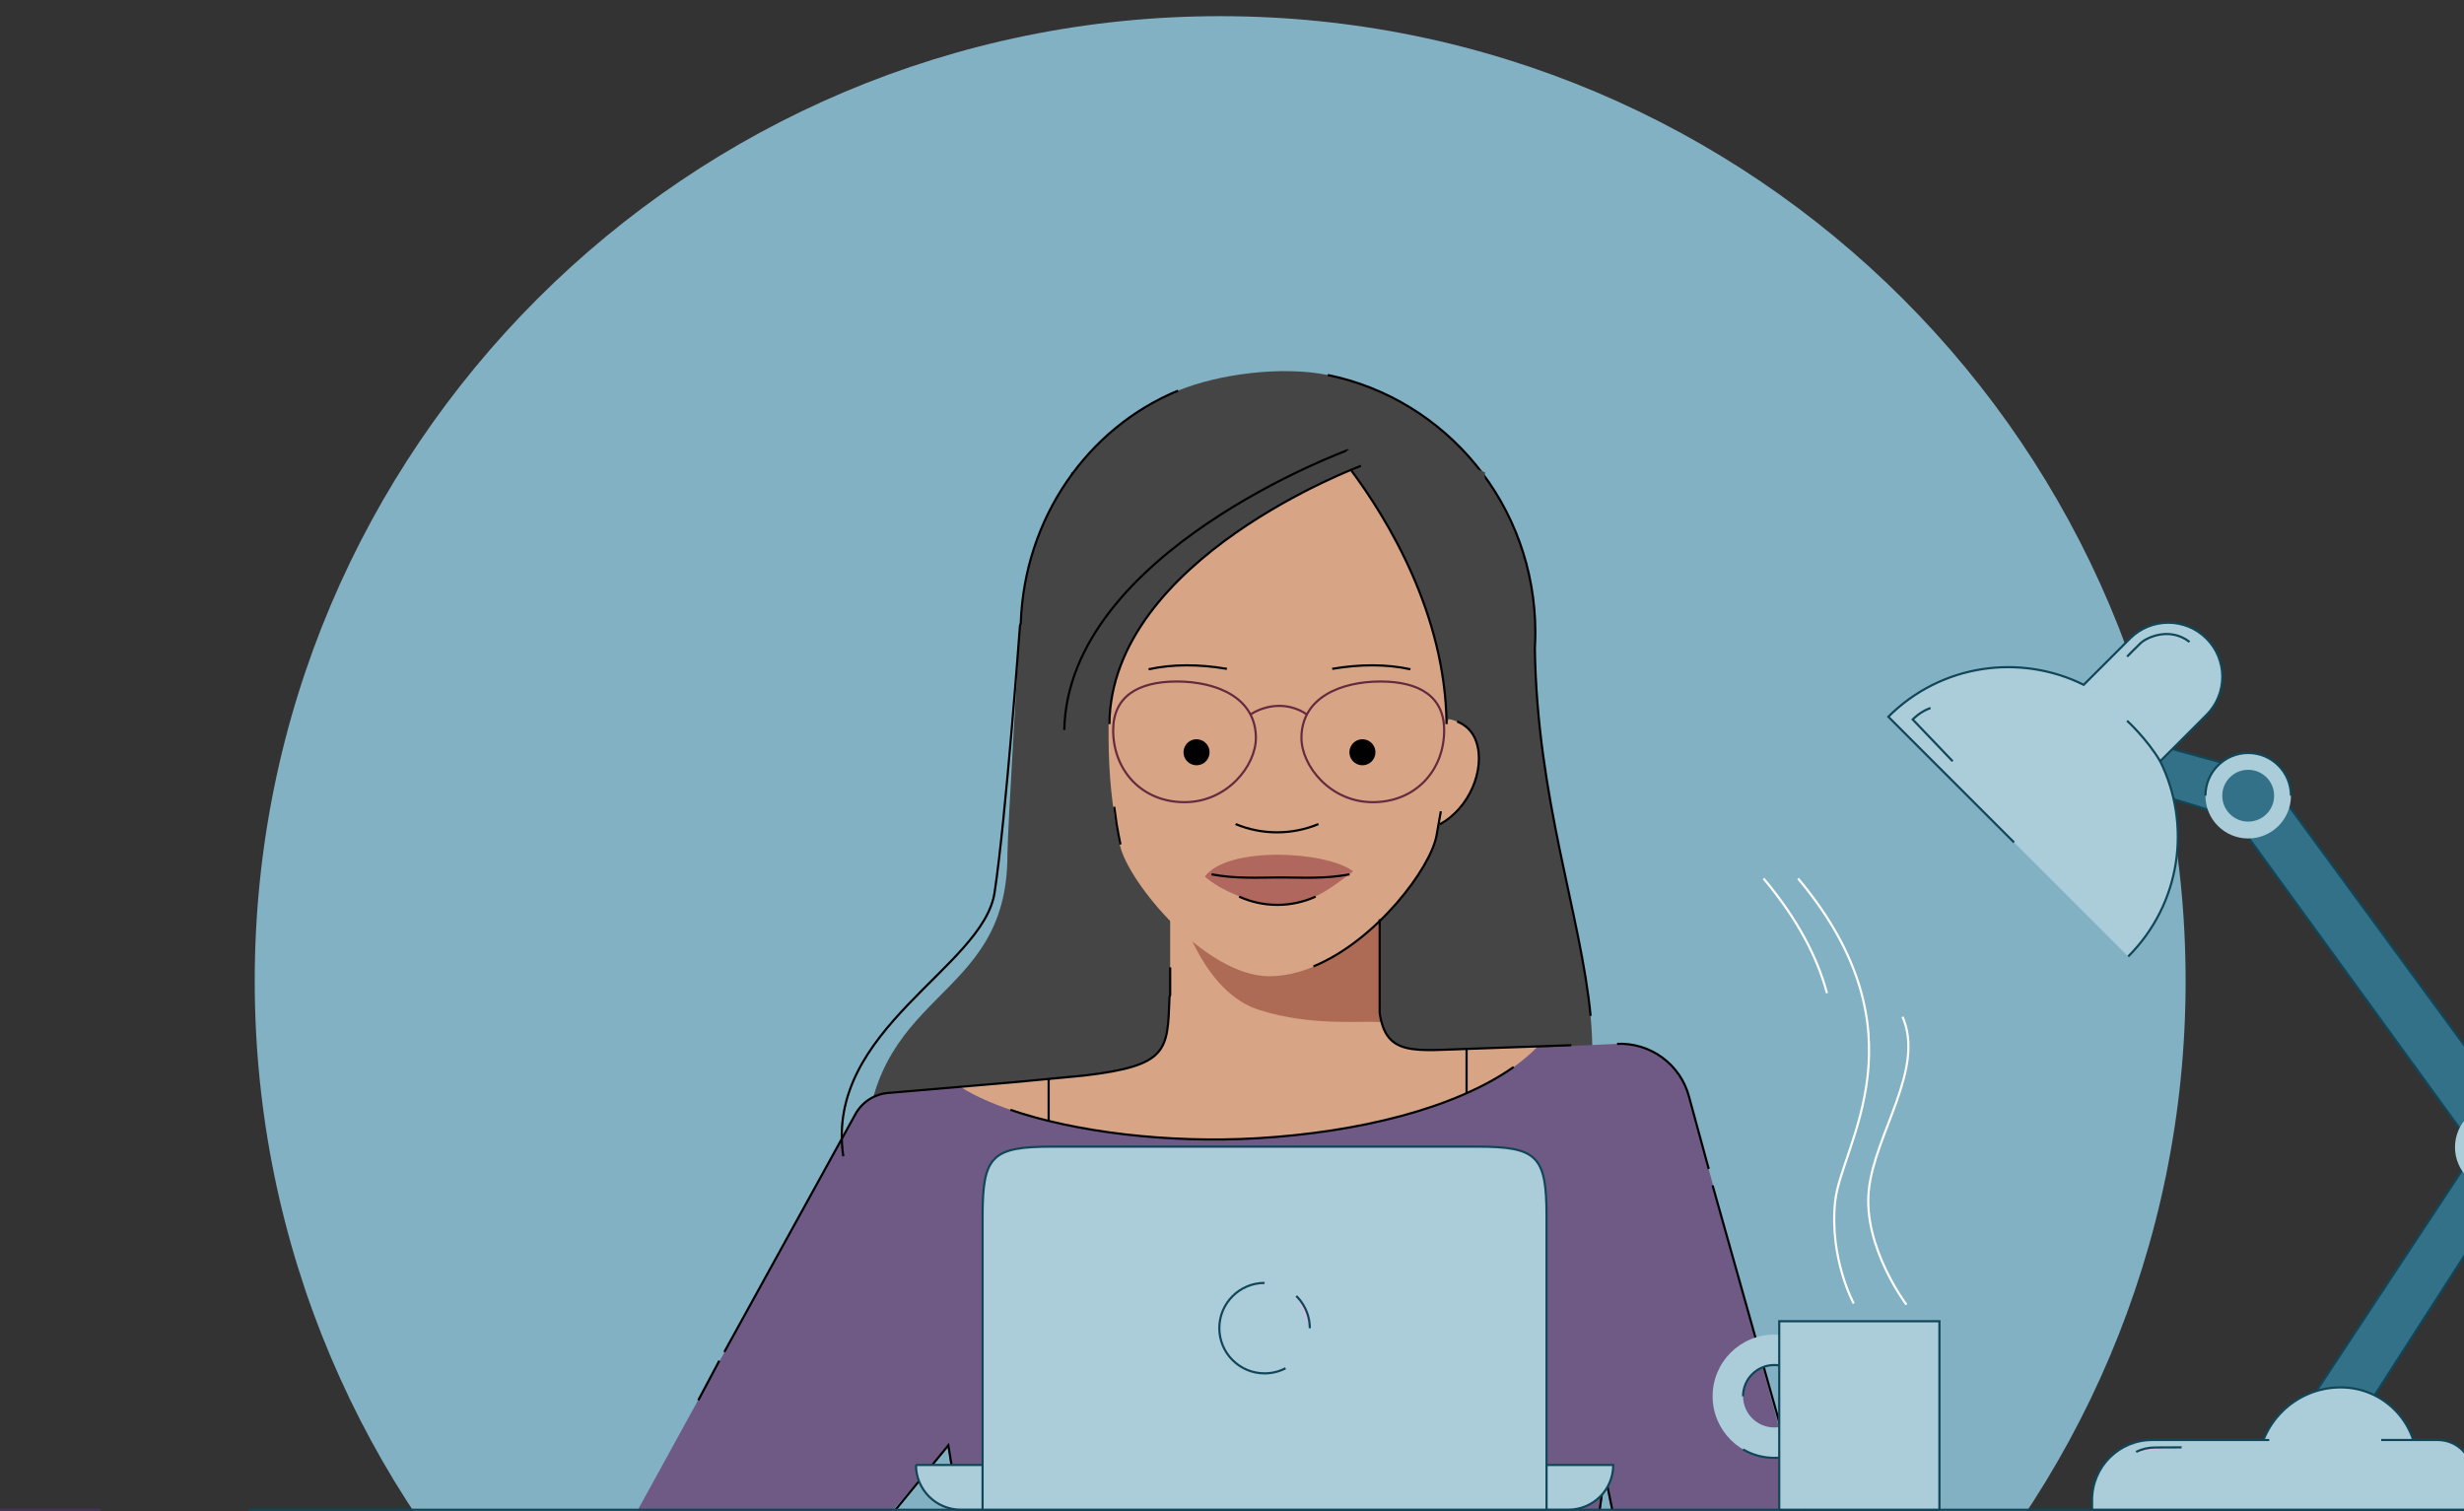 <svg width="1125" height="690" viewBox="0 0 1125 690" fill="none" xmlns="http://www.w3.org/2000/svg">
<rect x="0" y="0" width="1125" height="690" fill="#333333" stroke="none"/>
<g clip-path="url(#clip0_878_13101)">
<path d="M557.1 888.385C800.546 888.385 997.898 691.166 997.898 447.884C997.898 204.602 800.546 7.382 557.1 7.382C313.655 7.382 116.303 204.602 116.303 447.884C116.303 691.166 313.655 888.385 557.1 888.385Z" fill="#82B1C4"/>
<path d="M559.4 178.681L593.108 202.311L628.901 177.441L594.151 188.567L559.4 178.681Z" fill="#C3C2C2"/>
<path d="M692.086 562.005C717.818 536.178 726.527 510.52 727.006 482.636C727.879 431.179 700.738 372.145 700.738 290.635C700.738 230.756 669.736 205.661 583.211 205.661C489.048 205.661 465.684 285.706 465.684 285.706C465.684 285.706 459.962 379.665 459.962 390.367C459.962 459.625 394.914 450.19 394.914 531.39C394.914 548.599 451.282 558.372 451.282 562.005H692.114H692.086Z" fill="#464545"/>
<path d="M733.607 643.258C733.607 643.258 727.829 700.292 749.672 716.093C758.916 722.796 822.866 690.547 822.866 690.547L771.148 500.715C767.259 485.956 753.561 475.901 738.286 476.577L586.008 483.478L405.348 498.969C399.091 499.504 393.539 503.137 390.495 508.629L259.552 746.99L340.046 769.128L432.94 659.847L449.062 814.868L714.808 805.771L734.988 659.115" fill="#6F5A86"/>
<path d="M738.307 476.577C753.583 475.901 767.28 485.956 771.169 500.715L780.162 533.673" stroke="#010101" stroke-miterlimit="10"/>
<path d="M701.02 288.803C701.02 230.558 660.238 182.17 606.237 171.214C585.296 166.961 556.379 170.735 537.863 178.34C495.305 195.802 465.937 239.12 465.937 288.803C465.937 354.991 518.557 408.646 583.464 408.646C648.372 408.646 700.992 354.991 700.992 288.803" fill="#464545"/>
<path d="M726.225 463.824C721.913 417.943 701.818 365.162 700.775 296.101C700.916 293.679 701 291.257 701 288.806C701 230.561 660.218 182.173 606.218 171.217" stroke="#010101" stroke-miterlimit="10"/>
<path d="M582.119 513.054C582.119 513.054 534.262 501.985 534.262 475.566V319.926C534.262 293.507 555.682 272.102 582.119 272.102C608.555 272.102 629.975 293.507 629.975 319.926V470.215C629.975 496.634 582.119 513.026 582.119 513.026" fill="#D8A486"/>
<path d="M438.657 496.318C464.952 512.851 520.898 522.85 574.391 519.639C627.884 516.428 677.428 503.103 702.145 477.754C701.046 477.754 673.599 478.715 672.528 478.743C639.214 479.757 627.095 484.32 629.603 442.411C630.393 429.145 534.313 443.875 533.89 455.338C532.989 479.645 533.496 486.489 494.715 491.023C492.742 491.249 440.799 496.093 438.6 496.318" fill="#D8A486"/>
<path d="M461.321 506.689C490.745 516.8 533.303 522.095 574.396 519.645C620.335 516.885 664.021 506.154 691.105 487.143" stroke="#010101" stroke-miterlimit="10"/>
<path d="M539.81 400.362V418.106C539.81 418.106 549.9 453.058 574.702 461.029C599.504 469 623.657 465.705 630.844 466.747C629.942 464.071 629.97 462.55 629.97 449.679C629.97 438.3 630.055 386.702 630.055 386.702L539.81 400.362Z" fill="#AD6B55"/>
<path d="M511.318 385.801C514.897 402.644 550.437 445.793 579.664 445.709C615.683 445.596 652.294 399.997 655.592 381.774C659.171 361.946 661.003 326.092 661.059 288.21C661.116 256.749 638.23 199.799 608.045 199.799C577.86 199.799 508.584 257.228 506.865 288.21C506.865 327.331 503.511 349.046 511.289 385.801" fill="#D8A486"/>
<path d="M674.076 338.767C669.848 325.98 654.065 326.093 641.269 330.317C628.474 334.542 621.541 348.343 625.768 361.13C629.996 373.917 643.806 380.846 656.63 376.621C669.425 372.396 678.331 351.554 674.104 338.767" fill="#D8A486"/>
<path d="M665.319 329.418C669.35 331.052 672.506 334.009 674.085 338.769C678.256 351.331 670.759 369.272 657.315 376.341" stroke="#010101" stroke-miterlimit="10"/>
<path d="M564.145 376.229C569.951 378.652 576.349 380.003 583.056 380.003C589.764 380.003 596.162 378.652 601.968 376.229M511.582 385.552C510.905 382.369 510.342 379.299 509.834 376.314L508.735 368.343M599.685 441.206C628.32 429.461 653.178 396.367 655.884 381.496L657.857 370.399" stroke="#010101" stroke-linejoin="round"/>
<path d="M617.806 397.777C606.025 407.072 596.498 413.183 584.915 413.155C571.471 413.155 556.393 405.832 550.305 400.368L550.136 400.143C560.536 386.229 605.405 388.426 617.806 397.777Z" fill="#B0675D"/>
<path d="M565.739 409.35C571.123 411.772 577.013 413.124 583.213 413.124C589.414 413.124 595.333 411.772 600.688 409.35M616.161 399.182C605 401.323 594.149 400.619 586.286 400.619H583.044C575.181 400.619 564.33 401.295 553.169 399.182" stroke="#010101" stroke-linejoin="round"/>
<path d="M541.015 340.742C542.509 337.813 546.089 336.658 549.02 338.151C551.951 339.644 553.106 343.221 551.613 346.15C550.119 349.079 546.539 350.234 543.608 348.741C540.677 347.248 539.522 343.671 541.015 340.742Z" fill="#010101"/>
<path d="M616.752 340.742C618.246 337.813 621.825 336.658 624.756 338.151C627.687 339.644 628.843 343.221 627.349 346.15C625.855 349.079 622.276 350.234 619.345 348.741C616.414 347.248 615.258 343.671 616.752 340.742Z" fill="#010101"/>
<path d="M524.435 305.563C535.314 303.169 547.461 303.197 560.172 305.366" stroke="#010101" stroke-linejoin="round"/>
<path d="M570.957 326.209C570.957 326.209 576.34 322.266 584.063 322.266C591.785 322.266 596.661 326.209 596.661 326.209M508.248 333.391C508.248 318.182 519.324 311.141 537.305 311.141C555.287 311.141 573.409 318.379 573.409 336.912C573.409 349.53 560.36 366.232 540.828 366.232C521.297 366.232 508.248 351.67 508.248 333.419V333.391ZM659.37 333.391C659.37 318.182 648.294 311.141 630.312 311.141C612.331 311.141 594.209 318.379 594.209 336.912C594.209 349.53 607.258 366.232 626.789 366.232C646.321 366.232 659.37 351.67 659.37 333.419V333.391Z" stroke="#67293D" stroke-miterlimit="10"/>
<path d="M643.981 305.563C633.102 303.169 620.955 303.197 608.244 305.366" stroke="#010101" stroke-linejoin="round"/>
<path d="M506.561 330.604C507.322 254.84 621.411 212.705 621.439 212.705L617.775 183.638L489.059 215.662C489.059 215.662 492.638 296.045 506.561 330.632" fill="#464545"/>
<path d="M660.494 330.601C659.733 256.161 602.406 197.127 602.406 197.127L596.629 184.115L677.996 215.631C677.996 215.631 674.417 296.014 660.494 330.601Z" fill="#464545"/>
<path d="M537.893 178.34C496.575 195.323 467.658 236.67 466.052 284.578C465.826 285.283 465.685 285.677 465.685 285.677C465.685 285.677 459.316 373.129 454.102 407.491C448.888 441.852 376.511 469.933 385.023 527.896M485.922 333.248C487.641 251.907 615.681 205.406 615.681 205.378M506.524 330.6C507.285 254.836 621.374 212.701 621.402 212.701M660.465 330.6C659.958 280.325 633.634 237.092 616.611 214.307" stroke="#010101" stroke-miterlimit="10"/>
<path d="M730.416 689.004L732.677 672.624L736.069 689.004M534.266 441.658V454.304C534.068 454.67 533.956 455.037 533.956 455.375C533.054 479.653 533.561 486.525 494.808 491.06C493.737 491.172 477.926 492.665 463.327 494.045L405.408 499.002C399.152 499.537 393.599 503.171 390.556 508.663L330.695 617.27M717.412 477.192C716.313 477.192 673.607 478.752 672.536 478.78C645.903 479.568 632.825 482.638 629.922 462.388V419.689M408.717 689.482L432.972 659.881L437.848 689.482" stroke="#010101" stroke-miterlimit="10"/>
<path d="M478.787 492.409V511.645" stroke="#010101" stroke-miterlimit="10"/>
<path d="M669.602 478.862V499.056" stroke="#010101" stroke-miterlimit="10"/>
<path d="M781.939 541.217L825.935 697.476" stroke="#010101" stroke-miterlimit="10"/>
<path d="M328.431 621.221L318.82 639.295" stroke="#010101" stroke-miterlimit="10"/>
<path d="M-0.238 689.291H46.04" stroke="#443459" stroke-miterlimit="10"/>
<path d="M113.453 689.291H1225.51" stroke="#114659" stroke-miterlimit="10"/>
<path d="M418.176 668.833H736.571C736.571 680.099 727.411 689.252 716.138 689.252H438.638C427.364 689.252 418.204 680.099 418.204 668.833H418.176Z" fill="#ABCDD9" stroke="#114659" stroke-miterlimit="10"/>
<path d="M480.332 523.502H674.403C701.882 523.502 706.112 527.734 706.112 555.195V689.282H448.623V555.195C448.623 527.734 452.852 523.502 480.332 523.502Z" fill="#ABCDD9" stroke="#114659" stroke-miterlimit="10"/>
<path d="M591.85 591.691C594.387 594.198 596.275 597.324 597.261 600.845C597.741 602.619 598.022 604.478 598.022 606.394" fill="#CFBFDE"/>
<path d="M591.85 591.691C594.387 594.198 596.275 597.324 597.261 600.845C597.741 602.619 598.022 604.478 598.022 606.394" stroke="#114659" stroke-miterlimit="10"/>
<path d="M586.954 624.674C584.079 626.167 580.838 627.012 577.371 627.012C565.957 627.012 556.712 617.773 556.712 606.367C556.712 594.96 565.957 585.722 577.371 585.722" fill="#ABCDD9"/>
<path d="M586.954 624.674C584.079 626.167 580.838 627.012 577.371 627.012C565.957 627.012 556.712 617.773 556.712 606.367C556.712 594.96 565.957 585.722 577.371 585.722" stroke="#114659" stroke-miterlimit="10"/>
<path d="M781.939 637.456C781.939 653.003 794.537 665.593 810.095 665.593C825.652 665.593 838.251 653.003 838.251 637.456C838.251 621.909 825.652 609.319 810.095 609.319C794.537 609.319 781.939 621.909 781.939 637.456ZM795.834 637.456C795.834 629.598 802.231 623.205 810.095 623.205C817.958 623.205 824.356 629.598 824.356 637.456C824.356 645.314 817.958 651.708 810.095 651.708C802.231 651.708 795.834 645.314 795.834 637.456Z" fill="#ABCDD9"/>
<path d="M795.84 661.737C800.012 664.187 804.887 665.596 810.101 665.596C825.659 665.596 838.257 653.006 838.257 637.459M795.84 637.459C795.84 629.601 802.238 623.207 810.101 623.207C817.965 623.207 824.363 629.601 824.363 637.459" stroke="#114659" stroke-miterlimit="10"/>
<path d="M885.49 603.209H812.353V689.281H885.49V603.209Z" fill="#ABCDD9" stroke="#114659" stroke-miterlimit="10"/>
<path d="M870.417 595.634C870.417 595.634 850.519 569.328 853.253 543.36C855.987 517.392 879.069 488.072 868.641 464.216" stroke="white" stroke-miterlimit="10"/>
<path d="M846.367 595.128C846.367 595.128 835.122 574.483 837.884 548.487C840.618 522.519 880.244 471.765 820.945 401.071" stroke="white" stroke-miterlimit="10"/>
<path d="M834.158 453.429C829.845 437.459 821.08 419.997 805.213 401.098" stroke="white" stroke-miterlimit="10"/>
<path d="M1032.93 351.451L1158.07 522.16L1073.68 653.324L1048.04 649.578L1130.22 525.089L1010.44 360.154" fill="#337189"/>
<path d="M1032.93 351.451L1158.07 522.16L1073.68 653.324L1048.04 649.578L1130.22 525.089L1010.44 360.154" stroke="#114659" stroke-miterlimit="10"/>
<path d="M1026.47 351.455L983.179 339.626L974.358 359.341L1020.41 373.452" fill="#337189"/>
<path d="M1026.47 351.455L983.179 339.626L974.358 359.341L1020.41 373.452" stroke="#114659" stroke-miterlimit="10"/>
<path d="M986.284 347.541L1007.42 326.417C1017.06 316.784 1017.06 301.153 1007.42 291.52C997.783 281.888 982.141 281.888 972.502 291.52L951.364 312.644C922.391 298.28 886.315 303.124 862.161 327.234L919.572 384.606L971.656 436.655C995.782 412.545 1000.63 376.466 986.256 347.512L986.284 347.541Z" fill="#ABCDD9"/>
<path d="M971.684 436.683C995.81 412.574 1000.66 376.494 986.284 347.541L1007.42 326.417C1017.06 316.784 1017.06 301.153 1007.42 291.52C997.783 281.888 982.141 281.888 972.502 291.52L951.364 312.644C922.391 298.28 886.315 303.124 862.161 327.234L919.572 384.606" stroke="#114659" stroke-miterlimit="10"/>
<path d="M971.172 329.061C971.172 329.061 980.219 337.313 986.279 347.537" stroke="#114659" stroke-miterlimit="10"/>
<path d="M1103.53 673.211H1030.79V671.324C1030.79 650.397 1047.78 633.414 1068.73 633.414C1087.92 633.414 1103.53 648.989 1103.53 668.198V673.211Z" fill="#ABCDD9" stroke="#114659" stroke-miterlimit="10"/>
<path d="M1036.08 657.44H982.557C967.451 657.44 955.191 669.691 955.191 684.788V689.266H1129.03V673.409C1129.03 664.594 1121.87 657.44 1113.05 657.44H1087.2" fill="#ABCDD9"/>
<path d="M1036.08 657.44H982.557C967.451 657.44 955.191 669.691 955.191 684.788V689.266H1129.03V673.409C1129.03 664.594 1121.87 657.44 1113.05 657.44H1087.2" stroke="#114659" stroke-miterlimit="10"/>
<path d="M996.072 660.795L983.953 660.852C980.965 660.852 978.006 661.528 975.3 662.851" fill="#CFBFDE"/>
<path d="M996.072 660.795L983.953 660.852C980.965 660.852 978.006 661.528 975.3 662.851" stroke="#114659" stroke-miterlimit="10"/>
<path d="M1140.42 543.282C1151.21 543.282 1159.95 534.544 1159.95 523.764C1159.95 512.984 1151.21 504.245 1140.42 504.245C1129.63 504.245 1120.89 512.984 1120.89 523.764C1120.89 534.544 1129.63 543.282 1140.42 543.282Z" fill="#ABCDD9"/>
<path d="M1026.47 382.803C1037.26 382.803 1046 374.064 1046 363.284C1046 352.505 1037.26 343.766 1026.47 343.766C1015.68 343.766 1006.94 352.505 1006.94 363.284C1006.94 374.064 1015.68 382.803 1026.47 382.803Z" fill="#ABCDD9"/>
<path d="M1046 363.284C1046 352.497 1037.26 343.766 1026.47 343.766C1015.68 343.766 1006.94 352.497 1006.94 363.284" stroke="#114659" stroke-miterlimit="10"/>
<path d="M1026.47 375.11C1033.01 375.11 1038.31 369.814 1038.31 363.281C1038.31 356.748 1033.01 351.451 1026.47 351.451C1019.93 351.451 1014.63 356.748 1014.63 363.281C1014.63 369.814 1019.93 375.11 1026.47 375.11Z" fill="#337189"/>
<path d="M971.183 299.768C971.183 299.768 975.523 295.346 977.524 293.459C979.525 291.572 990.094 285.714 999.705 293.065" fill="#ABCDD9"/>
<path d="M971.183 299.768C971.183 299.768 975.523 295.346 977.524 293.459C979.525 291.572 990.094 285.714 999.705 293.065" stroke="#114659" stroke-miterlimit="10"/>
<path d="M891.524 347.538L873.289 328.471C873.289 328.471 876.474 324.978 881.434 323.232" fill="#ABCDD9"/>
<path d="M891.524 347.538L873.289 328.471C873.289 328.471 876.474 324.978 881.434 323.232" stroke="#114659" stroke-miterlimit="10"/>
</g>
<defs>
<clipPath id="clip0_878_13101">
<rect width="1226" height="690" fill="white"/>
</clipPath>
</defs>
</svg>
